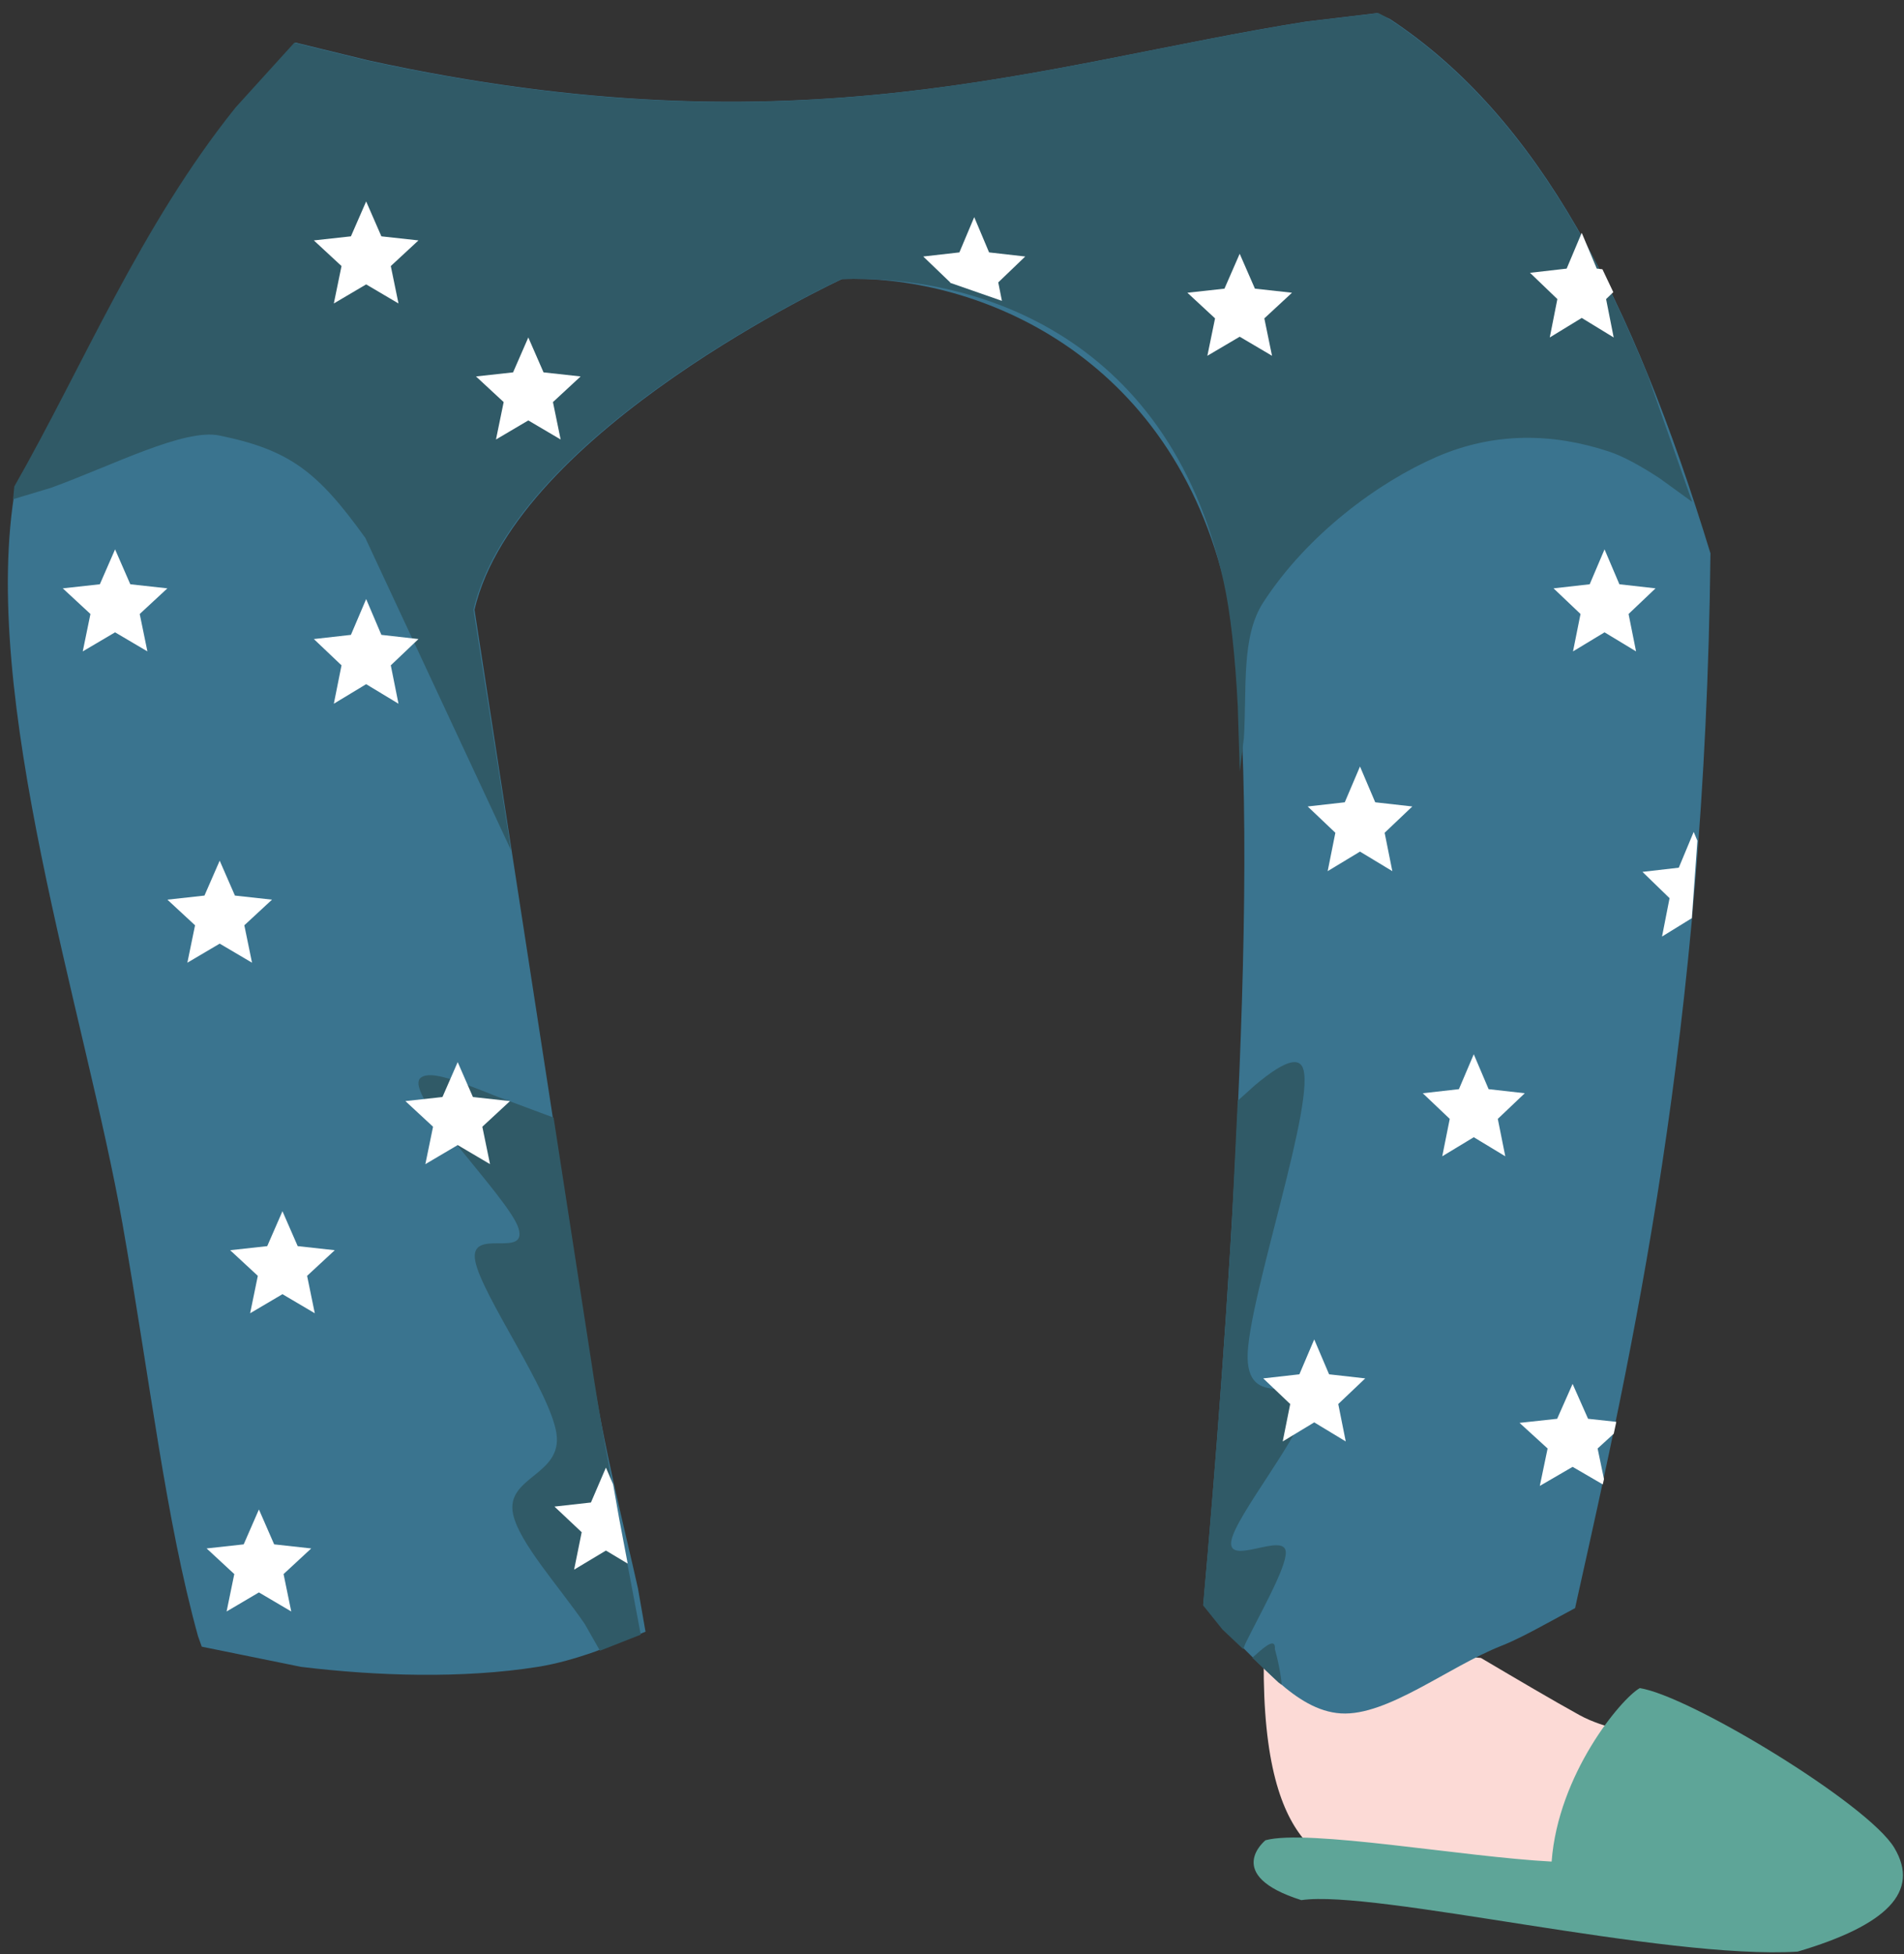 <svg width="728" height="747" xmlns="http://www.w3.org/2000/svg" xmlns:xlink="http://www.w3.org/1999/xlink" overflow="hidden"><rect width="100%" height="100%" fill="#333333" stroke="none"/><defs><clipPath id="clip0"><rect x="55" y="1168" width="728" height="747"/></clipPath></defs><g clip-path="url(#clip0)" transform="translate(-55 -1168)"><path d="M27.703 56.315C21.907 71.143 16.111 85.971 11.528 96.755 6.944 107.538-1.413 113.739 0.205 121.018 1.822 128.298 10.18 137.194 21.233 140.429 32.287 143.665 51.428 147.439 66.525 140.429 81.623 133.42 102.652 114.009 111.818 98.372 120.984 82.736 142.127 63.917 88.881 0" fill="#FCDAD6" fill-rule="evenodd" fill-opacity="1" transform="matrix(-0.787 0.617 0.617 0.787 608.281 1740.34)"/><path d="M118.678 57.77C101.048 29.332 66.476 14.836 58.181 14.531 42.696 25.768 1.224 94.057 0.055 113.591-1.114 133.126 16.307 138.548 51.166 131.737 98.078 110.863 183.536 35.928 210.348 26.636 232.801 4.132 211.935 0 211.935 0 195.508 3.606 147.927 40.542 118.678 57.77Z" fill="#5EA598" fill-rule="evenodd" fill-opacity="1" transform="matrix(-0.887 0.462 0.462 0.887 726.846 1773.53)"/><path d="M581.618 1173 586.467 1175.28C643.417 1212.84 679.215 1282.27 709 1379.51 707.007 1562.52 678.642 1686.49 658.043 1779.05L657.244 1782.71 646.167 1788.7C640.122 1792 634.264 1795.07 629.145 1797.09 608.672 1805.17 585.504 1824.03 567.725 1822.96 549.945 1821.88 536.475 1802.48 522.467 1790.62L515.085 1781.37 516.892 1760.69C525.263 1662.45 539.893 1457.54 523.013 1390.08 500.505 1300.13 424.728 1272.84 376.964 1274.67 376.964 1274.67 252.5 1332.37 236.426 1401.07 236.426 1401.07 269.467 1615.39 280.516 1686.85 286.04 1722.58 293.702 1751.68 298.928 1775.17L301.82 1791.74 282.67 1799.29C275.254 1801.89 267.829 1804.03 260.623 1805.17 231.798 1809.75 198.933 1808.67 170.108 1805.17L132.139 1797.45 130.716 1793.45C118.372 1748.89 112.446 1696.12 101.865 1635.96 87.756 1555.74 46.721 1434.08 60.958 1353.93 87.277 1307.75 109.123 1254.43 145.506 1209.02L167.944 1184.27 195.818 1191.08C361.498 1227.3 453.893 1192.15 554.54 1176.23Z" fill="#3A748F" fill-rule="evenodd" fill-opacity="1"/><path d="M582.08 1173 586.298 1175.36C629.037 1203.52 659.87 1249.6 685.189 1311.9L702 1359.84 689.499 1350.78C682.471 1346.19 675.75 1342.45 670.322 1340.65 648.608 1333.44 626.204 1333.1 604.146 1342.71 582.087 1352.33 554.859 1372.24 537.97 1398.34 529.526 1411.39 531.766 1430.96 530.603 1450.11L529.042 1462.88 528.253 1437.76C527.247 1418.47 525.495 1402.17 522.805 1390.1 501.283 1293.54 424.46 1272.89 376.666 1274.72 376.666 1274.72 252.127 1332.41 236.043 1401.09 236.043 1401.09 240.599 1430.14 246.912 1470.63L250.393 1493 194.683 1373.62C176.415 1348.21 165.731 1339.96 138.846 1334.47 125.405 1331.72 98.09 1345.89 74.61 1354.43L60 1358.83 60.468 1353.96C86.804 1307.79 108.663 1254.48 145.068 1209.09L167.52 1184.34 195.41 1191.15C361.191 1227.36 453.643 1192.23 554.351 1176.31Z" fill="#305A67" fill-rule="evenodd" fill-opacity="1"/><path d="M540.372 1796.51C541.762 1795.86 542.63 1796.21 542.457 1798.44 542.457 1798.44 543.916 1803.21 544.894 1810.1L545.036 1812 543.849 1811.15 533.817 1801.67 535.16 1800.5C537.071 1798.78 538.982 1797.15 540.372 1796.51ZM549.076 1574.07C550.792 1573.81 552.1 1574.27 552.882 1575.65 559.137 1586.65 531.684 1665.73 532.032 1687.04 532.379 1708.36 556.01 1691.86 554.967 1703.55 553.924 1715.24 527.167 1747.55 525.777 1757.18 524.387 1766.81 546.279 1753.4 546.627 1761.31 546.888 1767.24 536.593 1785.16 531.136 1796.36L530.338 1798.38 522.447 1790.92 515 1781.66 516.823 1760.96C519.638 1728.18 523.154 1683.54 525.961 1636.08L528.258 1588.75 534.868 1582.81C540.59 1578.01 545.646 1574.59 549.076 1574.07Z" fill="#305A67" fill-rule="evenodd" fill-opacity="1"/><path d="M216.001 1579.87C219.969 1577.12 230.148 1581.25 244.856 1587.09L266.669 1595.21 269.301 1612.25C272.795 1634.86 275.999 1655.59 278.551 1672.08L280.868 1687.05 280.871 1687.07C284.171 1709.32 288.255 1731.16 292.261 1751.85L300 1792.86 284.396 1799 278.563 1788.74C268.47 1774.1 253.525 1757.67 251.196 1746.85 248.09 1732.42 270.174 1732.08 267.758 1715.93 265.343 1699.78 239.119 1663.02 236.704 1649.96 234.289 1636.91 256.717 1649.27 253.267 1637.59 249.816 1625.91 208.065 1585.37 216.001 1579.87Z" fill="#305A67" fill-rule="evenodd" fill-opacity="1"/><path d="M175 1259.9 189.177 1258.34 195 1245 200.822 1258.34 215 1259.9 204.421 1269.7 207.361 1284 195 1276.71 182.639 1284 185.579 1269.7Z" fill="#FFFFFF" fill-rule="evenodd" fill-opacity="1"/><path d="M237 1311.9 251.177 1310.34 257 1297 262.823 1310.34 277 1311.9 266.421 1321.7 269.361 1336 257 1328.71 244.639 1336 247.579 1321.7Z" fill="#FFFFFF" fill-rule="evenodd" fill-opacity="1"/><path d="M175 1412.28 189.177 1410.68 195 1397 200.822 1410.68 215 1412.28 204.421 1422.33 207.361 1437 195 1429.53 182.639 1437 185.579 1422.33Z" fill="#FFFFFF" fill-rule="evenodd" fill-opacity="1"/><path d="M79 1392.9 93.177 1391.34 99 1378 104.823 1391.34 119 1392.9 108.421 1402.7 111.361 1417 99 1409.71 86.639 1417 89.579 1402.7Z" fill="#FFFFFF" fill-rule="evenodd" fill-opacity="1"/><path d="M119 1511.9 133.177 1510.34 139 1497 144.823 1510.34 159 1511.9 148.421 1521.7 151.361 1536 139 1528.71 126.639 1536 129.579 1521.7Z" fill="#FFFFFF" fill-rule="evenodd" fill-opacity="1"/><path d="M143 1645.9 157.177 1644.34 163 1631 168.823 1644.34 183 1645.9 172.421 1655.7 175.361 1670 163 1662.71 150.639 1670 153.579 1655.7Z" fill="#FFFFFF" fill-rule="evenodd" fill-opacity="1"/><path d="M555 1476.28 569.178 1474.68 575 1461 580.823 1474.68 595 1476.28 584.421 1486.33 587.361 1501 575 1493.53 562.639 1501 565.579 1486.33Z" fill="#FFFFFF" fill-rule="evenodd" fill-opacity="1"/><path d="M599 1585.9 612.823 1584.34 618.5 1571 624.177 1584.34 638 1585.9 627.686 1595.7 630.552 1610 618.5 1602.71 606.448 1610 609.315 1595.7Z" fill="#FFFFFF" fill-rule="evenodd" fill-opacity="1"/><path d="M702.589 1486 704 1489.38 701.88 1518.97 690.483 1526 693.362 1511.33 683 1501.28 696.886 1499.68Z" fill="#FFFFFF" fill-rule="evenodd" fill-opacity="1"/><path d="M649 1392.9 662.823 1391.34 668.5 1378 674.177 1391.34 688 1392.9 677.686 1402.7 680.552 1417 668.5 1409.71 656.448 1417 659.314 1402.7Z" fill="#FFFFFF" fill-rule="evenodd" fill-opacity="1"/><path d="M509 1279.9 523.177 1278.34 529 1265 534.823 1278.34 549 1279.9 538.421 1289.7 541.361 1304 529 1296.71 516.639 1304 519.579 1289.7Z" fill="#FFFFFF" fill-rule="evenodd" fill-opacity="1"/><path d="M659.777 1257 665.535 1270.68 667.694 1270.93 671.85 1279.68 669.094 1282.33 672 1297 659.777 1289.53 647.554 1297 650.461 1282.33 640 1272.28 654.019 1270.68Z" fill="#FFFFFF" fill-rule="evenodd" fill-opacity="1"/><path d="M427.5 1251 433.177 1264.48 447 1266.05 436.686 1275.95 438.085 1283 418.284 1276.1 418.314 1275.95 408 1266.05 421.823 1264.48Z" fill="#FFFFFF" fill-rule="evenodd" fill-opacity="1"/><path d="M656.291 1697 662.199 1710.34 673 1711.51 672.018 1716.06 665.85 1721.7 668.285 1733.38 668.149 1734.01 667.827 1735.42 656.291 1728.71 643.751 1736 646.733 1721.7 636 1711.9 650.384 1710.34Z" fill="#FFFFFF" fill-rule="evenodd" fill-opacity="1"/><path d="M538 1694.9 551.823 1693.34 557.5 1680 563.177 1693.34 577 1694.9 566.686 1704.7 569.552 1719 557.5 1711.71 545.448 1719 548.314 1704.7Z" fill="#FFFFFF" fill-rule="evenodd" fill-opacity="1"/><path d="M286.675 1729 289.428 1735.41 291.759 1748.6 295 1765.7 286.675 1760.71 274.515 1768 277.407 1753.7 267 1743.9 280.947 1742.34Z" fill="#FFFFFF" fill-rule="evenodd" fill-opacity="1"/><path d="M210 1588.9 224.177 1587.34 230 1574 235.823 1587.34 250 1588.9 239.421 1598.7 242.361 1613 230 1605.71 217.639 1613 220.579 1598.7Z" fill="#FFFFFF" fill-rule="evenodd" fill-opacity="1"/><path d="M134 1759.9 148.177 1758.34 154 1745 159.823 1758.34 174 1759.9 163.421 1769.7 166.361 1784 154 1776.71 141.639 1784 144.579 1769.7Z" fill="#FFFFFF" fill-rule="evenodd" fill-opacity="1"/></g></svg>